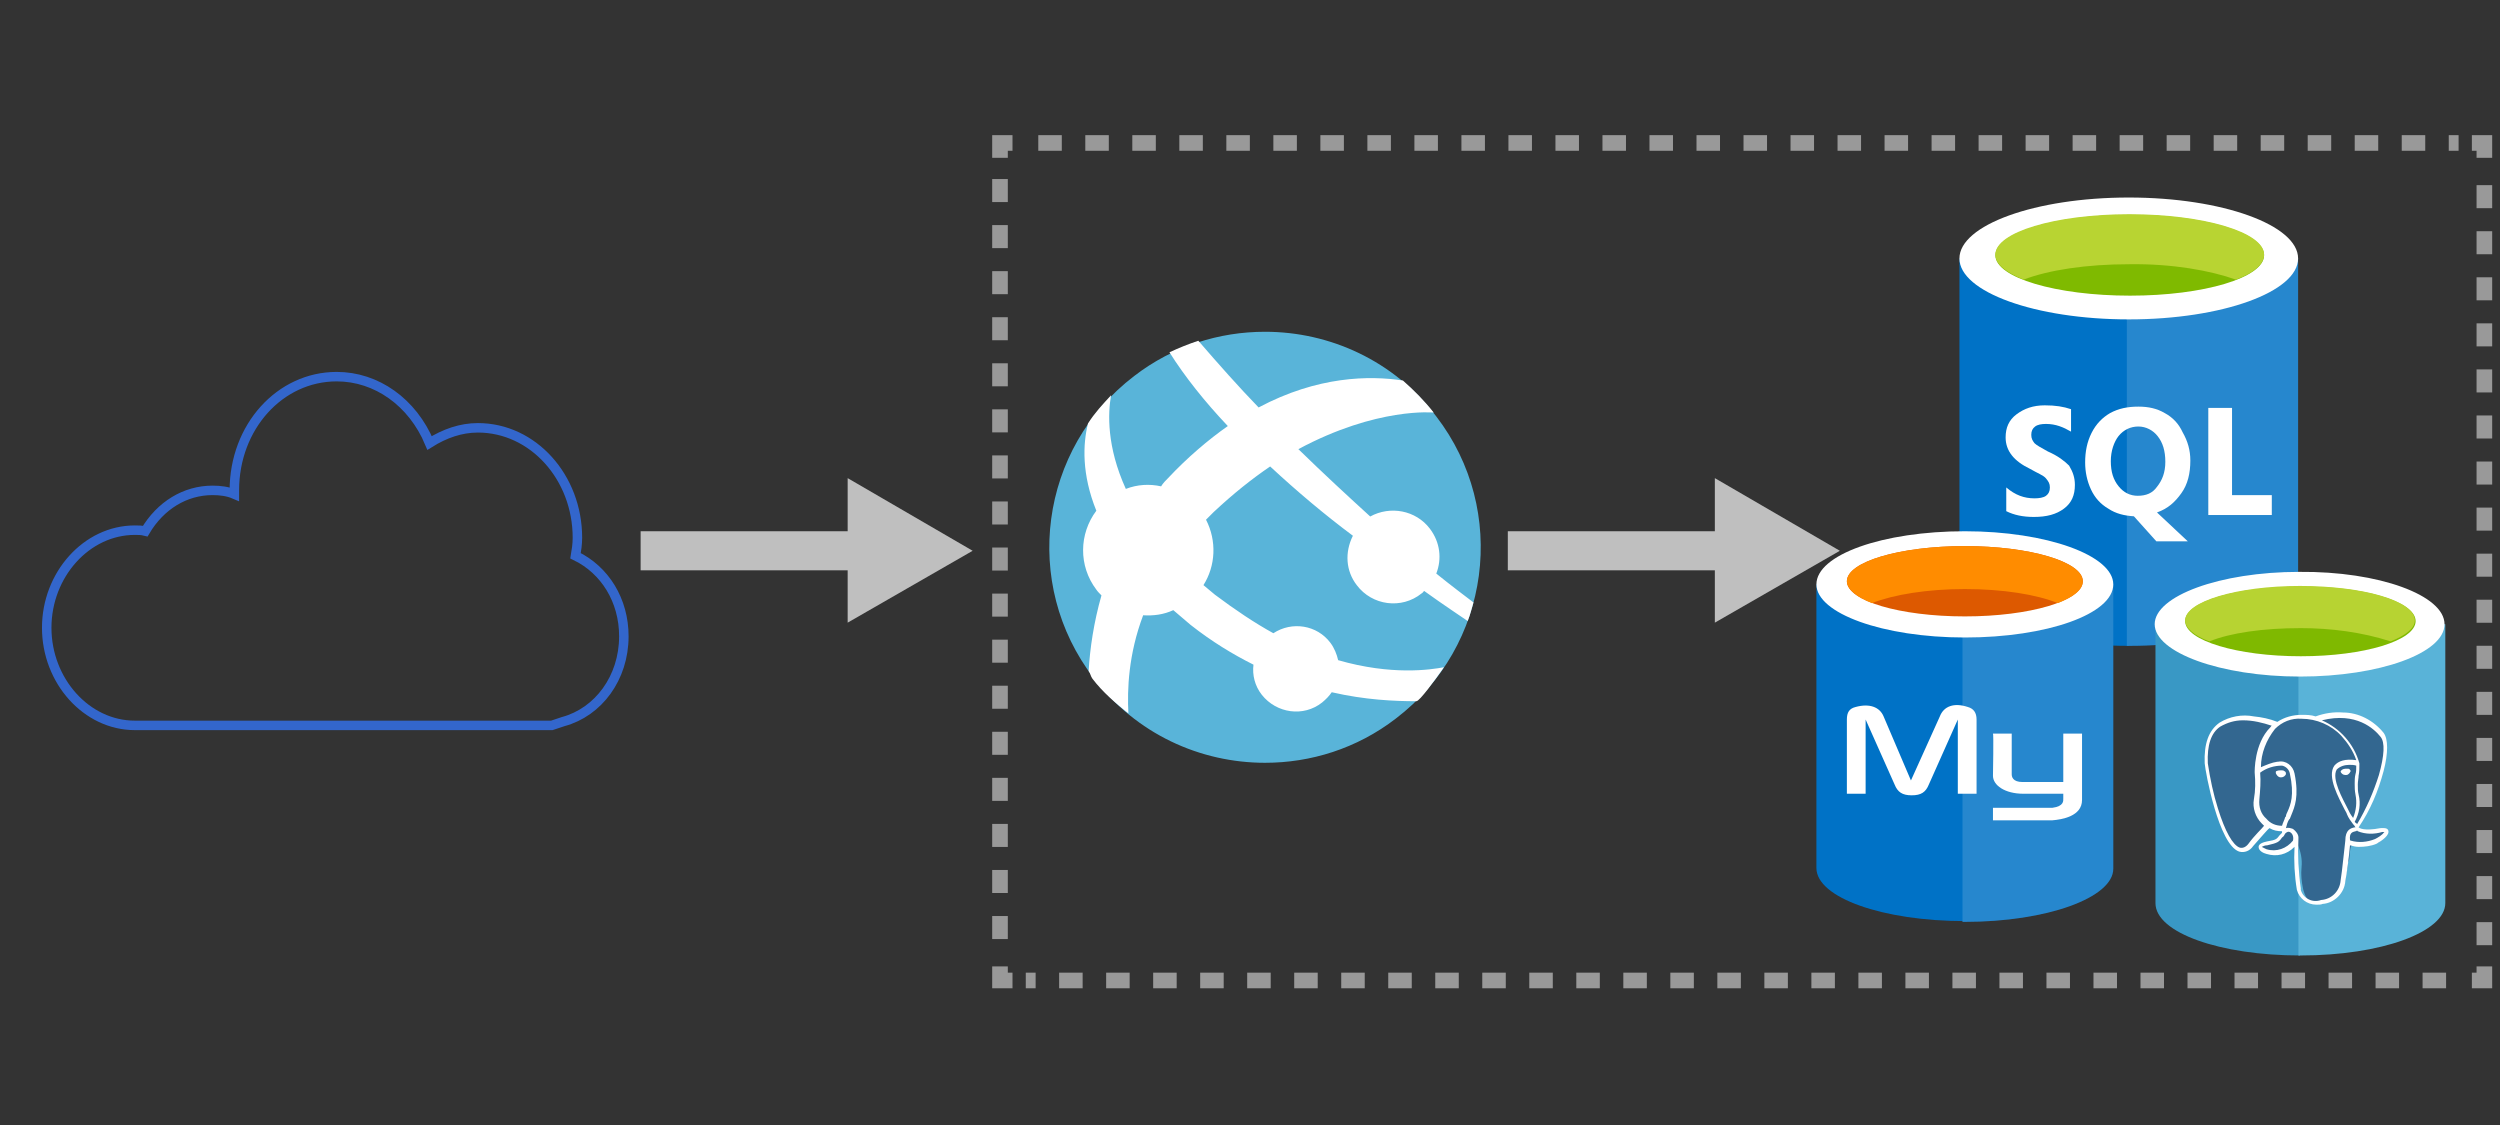 <?xml version="1.0" encoding="utf-8"?>
<!-- Generator: Adobe Illustrator 22.0.1, SVG Export Plug-In . SVG Version: 6.00 Build 0)  -->
<svg version="1.0" xmlns="http://www.w3.org/2000/svg" xmlns:xlink="http://www.w3.org/1999/xlink" x="0px" y="0px"
	 viewBox="0 0 320 144" style="enable-background:new 0 0 320 144;" xml:space="preserve">
<rect x="0" y="0" width="320" height="144" fill="#333333" stroke="none"/>
<style type="text/css">
	.st0{fill:#59B4D9;}
	.st1{fill:#FFFFFF;}
	.st2{fill:#0072C6;}
	.st3{opacity:0.15;fill:#FFFFFF;enable-background:new    ;}
	.st4{fill:#7FBA00;}
	.st5{fill:#B8D432;}
	.st6{fill:#FFFFFF;enable-background:new    ;}
	.st7{fill:#7D7D7D;stroke:#7D7D7D;stroke-width:0.625;stroke-linejoin:round;}
	.st8{fill:none;stroke:#3366CC;stroke-miterlimit:3;}
	.st9{fill:none;stroke:#BFBFBF;stroke-width:5;stroke-miterlimit:3;}
	.st10{fill:#BFBFBF;}
	.st11{fill:none;stroke:#999999;stroke-width:2;stroke-miterlimit:3;}
	.st12{fill:none;stroke:#999999;stroke-width:2;stroke-miterlimit:3;stroke-dasharray:3.009,3.009;}
	.st13{fill:none;stroke:#999999;stroke-width:2;stroke-miterlimit:3;stroke-dasharray:2.948,2.948;}
	.st14{fill:#DD5900;}
	.st15{fill:#FF8C00;}
	.st16{fill:#3998C5;}
	.st17{fill:#59B3D8;}
	.st18{fill:#7FB900;}
	.st19{fill:#B7D332;}
	.st20{fill:#336790;}
</style>
<g id="svg7775" inkscape:version="0.91 r13725" sodipodi:docname="basic-web-app.svg" xmlns:cc="http://creativecommons.org/ns#" xmlns:dc="http://purl.org/dc/elements/1.1/" xmlns:inkscape="http://www.inkscape.org/namespaces/inkscape" xmlns:rdf="http://www.w3.org/1999/02/22-rdf-syntax-ns#" xmlns:sodipodi="http://sodipodi.sourceforge.net/DTD/sodipodi-0.dtd" xmlns:svg="http://www.w3.org/2000/svg">
	
		<sodipodi:namedview  bordercolor="#666666" borderopacity="1.0" id="base" inkscape:current-layer="g5499" inkscape:cx="86.741712" inkscape:cy="10.429111" inkscape:document-units="px" inkscape:pageopacity="0.0" inkscape:pageshadow="2" inkscape:window-height="897" inkscape:window-maximized="1" inkscape:window-width="1536" inkscape:window-x="-8" inkscape:window-y="-8" inkscape:zoom="1.979899" pagecolor="#ffffff" showgrid="true" units="px" width="240in">
		</sodipodi:namedview>
	<g id="g4941-3" transform="matrix(0.821,0,0,0.821,5.44,894.336)">
		<path id="path3-3" inkscape:connector-curvature="0" class="st0" d="M211-977.3c-6.1,4.7-13.3,6.9-20.4,6.9
			c-10.1,0-20.1-4.5-26.7-13.2c-11.3-14.7-8.5-35.8,6.3-47.1c6.1-4.7,13.3-6.9,20.4-6.9c10.1,0,20.1,4.5,26.7,13.2
			C228.6-1009.7,225.8-988.6,211-977.3"/>
		<path id="path5-4" inkscape:connector-curvature="0" class="st1" d="M204.9-998.1c2.4,3.2,7,3.8,10.1,1.3c0.2-0.1,0.3-0.3,0.4-0.4
			c3.2,2.3,5.5,3.8,6.8,4.7c0.4-1,0.6-1.9,0.9-2.9c-1.3-1-3.2-2.4-5.8-4.5c0.9-2.3,0.6-4.9-1-7c-2.2-2.9-6.2-3.6-9.3-1.9
			c-3.4-3.1-7.2-6.6-11.2-10.5c12.3-6.6,21.1-5.7,21.1-5.7c-1.5-1.9-3.1-3.5-4.8-5c-5.2-0.8-13.3-0.7-22.5,4.2l0,0l0,0
			c-3.1-3.2-6.2-6.7-9.4-10.4c-1.5,0.5-3,1.1-4.5,1.8c2.4,3.8,5.5,7.7,9.1,11.5l0,0l0,0c-3,2.1-6.3,4.9-9.3,8.1
			c-0.4,0.4-0.8,0.8-1.1,1.3c-1.8-0.4-3.7-0.3-5.5,0.4c-3-6.6-2.8-11.8-2.3-14.6c-1.3,1.4-2.6,2.8-3.6,4.4c-0.8,3.2-1,7.9,1.3,13.6
			c-2.7,3.6-2.8,8.6,0,12.3c0.2,0.3,0.5,0.6,0.8,0.9c-1.2,4.2-1.8,8.3-2,11.8c0.3,0.4,0.3,0.8,0.6,1.2c1.6,2.1,3.6,3.8,5.6,5.4
			c-0.2-3.7,0-9.2,2.3-15.3c1.6,0.1,3.2-0.1,4.7-0.8c0.9,0.8,1.8,1.5,2.7,2.3c3.3,2.6,6.6,4.6,9.8,6.2c-0.2,1.6,0.2,3.3,1.3,4.7
			c2.3,2.9,6.5,3.5,9.4,1.2c0.6-0.5,1.1-1,1.5-1.6c5.2,1.2,9.8,1.4,13.2,1.4c0.5,0,2.9-3.3,4.3-5.3c-2.1,0.4-8.2,1.3-16.5-1.1
			c-0.2-0.9-0.6-1.9-1.2-2.7c-2.1-2.8-6-3.4-8.9-1.5c-2.9-1.6-5.9-3.6-9.1-6c-0.6-0.5-1.2-1-1.8-1.5c1.9-3,2.1-6.9,0.4-10.2
			c0.4-0.4,0.8-0.8,1.2-1.2c3.1-2.9,6-5.2,8.8-7.1c-0.1-0.1-0.2-0.2-0.3-0.3c0.1,0.1,0.2,0.2,0.3,0.3l0,0c4.2,3.9,8.6,7.6,12.9,10.8
			C203-1003.2,203.2-1000.3,204.9-998.1L204.9-998.1z"/>
	</g>
	<g id="g3366-3" transform="matrix(0.821,0,0,0.821,7.874,773.871)">
		<path id="path3-5-6" inkscape:connector-curvature="0" class="st2" d="M295.9-902.3v50.9c0,5.2,11.8,9.5,26.4,9.5v-60.4
			L295.9-902.3L295.9-902.3z"/>
		<path id="path5-3-4" inkscape:connector-curvature="0" class="st2" d="M322-841.9h0.3c14.5,0,26.4-4.3,26.4-9.5v-50.9H322V-841.9
			L322-841.9z"/>
		<path id="path7-0" inkscape:connector-curvature="0" class="st3" d="M322-841.9h0.3c14.5,0,26.4-4.3,26.4-9.5v-50.9H322V-841.9
			L322-841.9z"/>
		<path id="path9-9" inkscape:connector-curvature="0" class="st1" d="M348.7-902.3c0,5.2-11.8,9.5-26.4,9.5s-26.4-4.3-26.4-9.5
			s11.8-9.5,26.4-9.5S348.7-907.5,348.7-902.3"/>
		<path id="path11-5" inkscape:connector-curvature="0" class="st4" d="M343.4-902.8c0,3.5-9.4,6.3-20.9,6.3c-11.5,0-21-2.8-21-6.3
			c0-3.5,9.4-6.3,21-6.3C334-909.1,343.4-906.3,343.4-902.8"/>
		<path id="path13-5" inkscape:connector-curvature="0" class="st5" d="M339-899c2.7-1,4.4-2.4,4.4-3.9c0-3.5-9.4-6.3-21-6.3
			s-20.9,2.8-20.9,6.3c0,1.5,1.7,2.8,4.4,3.9c3.9-1.5,9.8-2.4,16.5-2.4C329.1-901.5,335.1-900.4,339-899"/>
		<path id="path15-8" inkscape:connector-curvature="0" class="st1" d="M313.9-867c0,1.6-0.5,2.8-1.7,3.7s-2.7,1.3-4.7,1.3
			c-1.7,0-3.1-0.3-4.3-0.9v-3.7c1.4,1.2,2.8,1.7,4.4,1.7c0.7,0,1.4-0.1,1.8-0.4c0.4-0.3,0.6-0.7,0.6-1.3s-0.2-0.9-0.6-1.4
			s-1.3-0.8-2.5-1.5c-2.5-1.2-3.8-2.8-3.8-4.9c0-1.5,0.5-2.7,1.7-3.6c1.2-0.9,2.6-1.4,4.4-1.4c1.7,0,2.9,0.2,4.1,0.6v3.5
			c-1.2-0.7-2.4-1.2-3.9-1.2c-0.7,0-1.3,0.1-1.7,0.4c-0.4,0.3-0.6,0.7-0.6,1.3s0.2,0.9,0.5,1.3c0.3,0.3,1,0.7,2.1,1.3
			c1.6,0.7,2.6,1.5,3.3,2.2C313.6-869,313.9-868.1,313.9-867L313.9-867z"/>
		<path id="path17-2" inkscape:connector-curvature="0" class="st1" d="M331.9-870.8c0,2-0.4,3.7-1.4,5.1s-2.1,2.4-3.8,3l4.8,4.5
			h-4.9l-3.5-3.9c-1.5-0.1-2.8-0.4-4-1.2c-1.2-0.7-2.1-1.7-2.7-3c-0.6-1.3-0.9-2.7-0.9-4.2c0-1.7,0.3-3.2,1-4.6
			c0.7-1.4,1.7-2.4,2.9-3.1c1.3-0.7,2.7-1,4.4-1c1.6,0,2.9,0.3,4.1,1c1.3,0.7,2.2,1.7,2.8,3C331.5-873.8,331.9-872.4,331.9-870.8
			L331.9-870.8z M328-870.6c0-1.7-0.4-3-1.2-4c-0.7-0.9-1.8-1.5-3-1.5s-2.3,0.5-3.1,1.5c-0.7,0.9-1.2,2.3-1.2,3.9
			c0,1.7,0.4,2.9,1.2,3.9s1.8,1.5,3,1.5c1.3,0,2.3-0.4,3-1.4C327.5-867.7,328-868.9,328-870.6L328-870.6z"/>
		<polygon id="polygon19-6" class="st1" points="338.4,-865.4 344.6,-865.4 344.6,-862.3 334.7,-862.3 334.7,-879 338.4,-879 		"/>
	</g>
	<path class="st6" d="M-4,0"/>
	<path id="path6849" inkscape:connector-curvature="0" sodipodi:nodetypes="cc" class="st7" d="M133.5,70.5"/>
	<g id="group24-48" transform="matrix(1.213,0,0,1.213,67.722,-78.305)">
		<title  id="title130">XMLID_1_</title>
		<g id="shape25-49">
			<title  id="title133">path12</title>
			<path id="path135" inkscape:connector-curvature="0" class="st8" d="M2.4,141.1h-44c-5.1,0-9.3-4.7-9.3-10.3
				c0-5.6,4.2-10.3,9.3-10.3c0.4,0,0.7,0,1.1,0.1c1.6-2.7,4.2-4.3,7.1-4.3c0.8,0,1.6,0.1,2.3,0.4c0-0.1,0-0.3,0-0.4
				c0-6.7,4.8-12,10.8-12c4.2,0,8,2.7,9.8,7c1.6-1,3.3-1.6,5.1-1.6c5.8,0,10.5,5.2,10.5,11.6c0,0.7-0.1,1.3-0.2,1.9
				c3.1,1.5,5.1,4.7,5.1,8.5c0,4.4-2.7,8-6.4,9L2.4,141.1z"/>
		</g>
	</g>
	<g>
		<g>
			<line class="st9" x1="82" y1="70.5" x2="111.2" y2="70.5"/>
			<g>
				<polygon class="st10" points="108.5,79.7 124.5,70.5 108.5,61.2 				"/>
			</g>
		</g>
	</g>
	<g>
		<g>
			<line class="st9" x1="193" y1="70.5" x2="222.2" y2="70.5"/>
			<g>
				<polygon class="st10" points="219.5,79.7 235.5,70.5 219.5,61.2 				"/>
			</g>
		</g>
	</g>
	<g>
		<g>
			<polyline class="st11" points="318,123.7 318,125.5 316.4,125.5 			"/>
			<line class="st12" x1="313.1" y1="125.5" x2="131.3" y2="125.5"/>
			<polyline class="st11" points="129.6,125.5 128,125.5 128,123.7 			"/>
			<line class="st13" x1="128" y1="120.2" x2="128" y2="22"/>
			<polyline class="st11" points="128,20.2 128,18.3 129.6,18.3 			"/>
			<line class="st12" x1="132.9" y1="18.3" x2="314.7" y2="18.3"/>
			<polyline class="st11" points="316.4,18.3 318,18.3 318,20.2 			"/>
			<line class="st13" x1="318" y1="23.7" x2="318" y2="121.9"/>
		</g>
	</g>
</g>
<g id="Layer_2">
	<g>
		<path class="st2" d="M232.5,74.8v36.3c0,3.8,8.5,6.8,19,6.8V74.8H232.5z"/>
		<path class="st2" d="M251.2,118h0.3c10.5,0,19-3.1,19-6.8V74.8h-19.3V118z"/>
		<path class="st3" d="M251.2,118h0.3c10.5,0,19-3.1,19-6.8V74.8h-19.3V118z"/>
		<path class="st1" d="M270.5,74.8c0,3.8-8.5,6.8-19,6.8c-10.5,0-19-3.1-19-6.8c0-3.8,8.5-6.8,19-6.8C262,68,270.5,71.1,270.5,74.8"
			/>
		<path class="st14" d="M266.6,74.4c0,2.5-6.8,4.5-15.1,4.5c-8.3,0-15.1-2-15.1-4.5c0-2.5,6.8-4.5,15.1-4.5S266.6,71.9,266.6,74.4"
			/>
		<path class="st15" d="M263.4,77.2c2-0.8,3.2-1.7,3.2-2.8c0-2.5-6.8-4.5-15.1-4.5c-8.3,0-15.1,2-15.1,4.5c0,1,1.2,2,3.2,2.8
			c2.8-1.1,7.1-1.8,11.9-1.8C256.4,75.4,260.7,76.1,263.4,77.2"/>
		<path class="st1" d="M236.4,101.6h2.4v-9.5l3.7,8.3c0.4,1,1,1.4,2.2,1.4c1.2,0,1.8-0.4,2.2-1.4l3.7-8.3v9.5h2.4v-9.5
			c0-0.9-0.4-1.4-1.1-1.6c-1.8-0.6-3.1-0.1-3.6,1.2l-3.7,8.2l-3.5-8.2c-0.5-1.2-1.8-1.7-3.6-1.2c-0.8,0.2-1.1,0.7-1.1,1.6
			L236.4,101.6L236.4,101.6z"/>
		<path class="st1" d="M255.1,93.9h2.4v5.2c0,0.3,0.1,1,1.4,1c0.7,0,5.2,0,5.2,0v-6.2h2.4c0,0,0,8.5,0,8.5c0,2.1-2.6,2.5-3.8,2.6
			h-7.6v-1.6c0,0,7.6,0,7.6,0c1.5-0.2,1.4-0.9,1.4-1.2v-0.6H259c-2.4,0-3.9-1.1-3.9-2.3C255.1,99.1,255.2,93.9,255.1,93.9
			L255.1,93.9z"/>
	</g>
</g>
<g id="Layer_3">
	<g>
		<path class="st16" d="M275.9,79.9v35.7c0,3.8,8.3,6.7,18.5,6.7V79.9H275.9z"/>
		<path class="st17" d="M294.2,122.3h0.3c10.3,0,18.5-3,18.5-6.7V79.9h-18.8V122.3z"/>
		<path class="st1" d="M312.9,79.9c0,3.7-8.3,6.7-18.5,6.7s-18.6-3.1-18.6-6.7s8.3-6.7,18.5-6.7C304.5,73.1,312.9,76.2,312.9,79.9"
			/>
		<path class="st18" d="M309.2,79.5c0,2.5-6.6,4.5-14.7,4.5c-8.1,0-14.8-2-14.8-4.5c0-2.5,6.6-4.4,14.7-4.4
			C302.5,75,309.2,77,309.2,79.5"/>
		<path class="st19" d="M306,82.1c2-0.8,3.1-1.7,3.1-2.7c0-2.5-6.6-4.4-14.7-4.4c-8.1,0-14.7,2-14.7,4.4c0,1,1.2,2,3.1,2.7
			c2.7-1.1,6.9-1.7,11.7-1.7C298.3,80.4,302.3,80.9,306,82.1"/>
		<path class="st20" d="M304.8,106.4c-2.9,0.6-3.1-0.4-3.1-0.4c3.1-4.6,4.4-10.5,3.3-11.9c-3.1-3.9-8.4-2.1-8.4-2h0
			c-0.6-0.1-1.3-0.2-2-0.2c-1.1-0.1-2.2,0.3-3.1,0.9c0,0-9.4-3.9-9,4.9c0.1,1.9,2.7,14.1,5.8,10.4c1.1-1.4,2.2-2.5,2.2-2.5
			c0.5,0.4,1.2,0.5,1.9,0.5l0.1,0c0,0.2,0,0.4,0,0.5c-0.8,0.9-0.6,1-2.1,1.4c-1.6,0.3-0.7,0.9,0,1.1c1.3,0.4,2.8,0,3.7-1.2l0,0.2
			c0.4,0.9,0.6,1.9,0.5,2.9c-0.1,0.9,0,1.9,0.2,2.8c0.2,0.7,0.5,2.2,2.6,1.7c1.5-0.2,2.7-1.4,2.8-3c0.1-1.1,0.3-1,0.3-2l0.2-0.5
			c0.2-1.6,0-2.1,1.1-1.8l0.3,0c0.8,0,1.7-0.1,2.4-0.4C305.3,107.1,306.1,106.1,304.8,106.4L304.8,106.4z"/>
		<path class="st1" d="M292.4,98.7c-0.1-0.1-0.3-0.1-0.4-0.1c-0.2,0-0.4,0-0.6,0.1c-0.1,0-0.1,0.1-0.1,0.2c0,0.2,0.3,0.6,0.6,0.6
			h0.1c0.3,0,0.5-0.2,0.6-0.4v0C292.6,98.9,292.6,98.8,292.4,98.7z"/>
		<path class="st1" d="M300.6,98.4c-0.1,0-0.3,0-0.4,0c-0.3,0-0.6,0.2-0.6,0.4l0,0c0.1,0.2,0.3,0.4,0.6,0.4h0.1
			c0.2,0,0.3-0.1,0.4-0.2c0.1-0.1,0.1-0.2,0.2-0.3C300.8,98.5,300.7,98.4,300.6,98.4z"/>
		<path class="st1" d="M305.7,106.3c-0.1-0.4-0.8-0.3-1-0.3c-2.1,0.4-2.7,0-2.8-0.1c1.5-2.2,2.5-4.6,3.2-7.2c0.6-2.3,0.6-4.1,0-4.9
			c-1.3-1.6-3.2-2.6-5.2-2.6c-1.2-0.1-2.4,0.1-3.5,0.5h0h0l0,0h0c-0.6-0.2-1.2-0.2-1.8-0.2c-1.1,0-2.2,0.3-3.1,0.9
			c-1-0.4-2-0.6-3-0.7c-1.5-0.3-3.1,0-4.4,0.8c-1.4,1-2,2.7-1.9,5.2c0.1,1.2,1.8,10.4,4.4,11.3c0.7,0.2,1.4-0.1,1.8-0.7
			c1-1.1,1.8-2.1,2.1-2.3c0.5,0.3,1,0.4,1.6,0.4c0,0.1,0,0.1,0,0.2c-0.1,0.1-0.2,0.2-0.3,0.3c-0.4,0.5-0.4,0.6-1.6,0.8
			c-0.5,0.1-1.1,0.3-1.1,0.7c0,0.5,0.6,0.8,1,0.9c1.3,0.4,2.6,0.1,3.6-0.9c-0.1,1.8,0,3.7,0.3,5.5c0.3,1.1,1.3,1.9,2.5,1.9
			c0.3,0,0.6,0,0.8-0.1c1.5-0.1,2.8-1.4,2.9-2.9c0.2-1,0.5-3.4,0.6-4.6c0.4,0.1,0.7,0.2,1.1,0.2c0.8,0,1.6-0.1,2.3-0.4
			C304.9,107.6,305.9,106.9,305.7,106.3z M300.2,107.6c-0.1,0.7-0.4,3.9-0.6,5.1c-0.1,1.3-1.1,2.4-2.5,2.5c-1.1,0.4-2.3-0.2-2.6-1.3
			c0-0.1,0-0.1,0-0.2c-0.3-2.1-0.4-4.3-0.3-6.4c0,0,0-0.1,0-0.1c0-0.4-0.3-0.8-0.7-1.1h0c-0.3-0.1-0.6-0.2-0.9-0.1
			c0.1-0.4,0.2-0.8,0.4-1.1l0.1-0.1c0.1-0.2,0.1-0.3,0.2-0.5c0.4-1,1-2.3,0.4-5.3c-0.2-1-1.1-1.7-2.1-1.5l-0.1,0
			c-0.7,0.1-1.4,0.4-2.1,0.7c0-1.8,0.7-3.5,1.8-4.9c0.9-0.9,2.1-1.4,3.4-1.3c1.9,0,3.8,0.8,5.1,2.2c0.8,0.9,1.5,1.9,1.9,3.1
			c-1.4-0.2-2.3,0.1-2.8,0.7c-1,1.4,0.6,4.2,1.3,5.6c0.1,0.2,0.3,0.5,0.3,0.6c0.2,0.5,0.5,0.9,0.8,1.3c0.1,0.1,0.2,0.2,0.3,0.4h-0.1
			C300.9,106,300.2,106.2,300.2,107.6L300.2,107.6z M286.7,108.5c-0.9-0.3-1.9-2.1-2.8-5c-0.6-1.9-1-3.8-1.3-5.8
			c-0.1-2.3,0.4-3.9,1.6-4.7c0.9-0.5,1.8-0.8,2.9-0.8c1.3,0,2.5,0.3,3.7,0.7l0,0c-0.1,0-0.1,0.1-0.2,0.2c-2.1,2.1-2,5.7-2,5.8v0
			c0.1,1.1,0.1,2.3-0.1,3.4c-0.2,1.1,0.2,2.3,1,3.1c0.1,0.1,0.2,0.2,0.3,0.3c-0.3,0.4-1.2,1.2-2,2.3l0,0
			C287.5,108.4,287.1,108.6,286.7,108.5L286.7,108.5z M289.2,102.3c0.1-1.1,0.2-2.3,0.1-3.4c0.8-0.6,1.8-0.9,2.8-0.9
			c0.5,0.1,0.9,0.5,1,1c0.6,2.8,0.1,4-0.3,4.9c-0.1,0.2-0.2,0.4-0.2,0.6l-0.1,0.1c-0.1,0.4-0.3,0.7-0.4,1.1c-0.8,0-1.5-0.3-2-0.9
			C289.4,104.2,289.1,103.3,289.2,102.3z M292.5,106.7L292.5,106.7c0.2-0.2,0.4-0.3,0.6-0.2l0,0c0.4,0.2,0.5,0.7,0.4,1.1
			c-0.8,1-2.1,1.5-3.4,1.1l0,0c-0.2-0.1-0.4-0.2-0.6-0.3c0.2-0.1,0.4-0.2,0.7-0.2c1.3-0.3,1.5-0.4,1.9-1
			C292.3,107.1,292.4,106.9,292.5,106.7L292.5,106.7z M300.8,104.1c-0.1-0.2-0.2-0.4-0.3-0.6l0,0c-0.6-1.2-2.1-3.8-1.4-5
			c0.4-0.4,1-0.6,1.6-0.6c0.3,0,0.6,0,0.9,0.1c0,0.4,0,0.8-0.1,1.1c-0.1,0.4-0.1,0.8-0.1,1.2c0,0.5,0,0.9,0.1,1.4c0.2,1,0.1,2-0.3,3
			C301,104.4,300.9,104.3,300.8,104.1L300.8,104.1z M304.5,99.2c-0.7,2.2-1.6,4.3-2.8,6.3c0-0.1-0.1-0.1-0.2-0.2l-0.1-0.1l0,0
			c0.6-1.1,0.8-2.3,0.5-3.5c-0.1-0.4-0.1-0.8-0.1-1.3c0-0.4,0.1-0.8,0.1-1.1c0.1-0.5,0.1-0.9,0.1-1.4c0-0.1,0-0.1,0-0.2
			c-0.7-2.5-2.5-4.5-4.8-5.5c4.4-1.1,6.7,1.1,7.5,2.1C305.3,95,305.2,96.7,304.5,99.2L304.5,99.2z M301.5,106.4c0.1,0,0.1,0,0.2-0.1
			c0,0,0.1,0.1,0.1,0.1c1,0.4,2.1,0.4,3.1,0.1c0.1,0,0.2,0,0.3,0c-0.3,0.4-0.8,0.7-1.2,0.9c-1,0.4-2.1,0.5-3.1,0.2
			c-0.1,0-0.1-0.1-0.1-0.1C300.7,106.6,301.1,106.5,301.5,106.4L301.5,106.4z"/>
	</g>
</g>
</svg>
